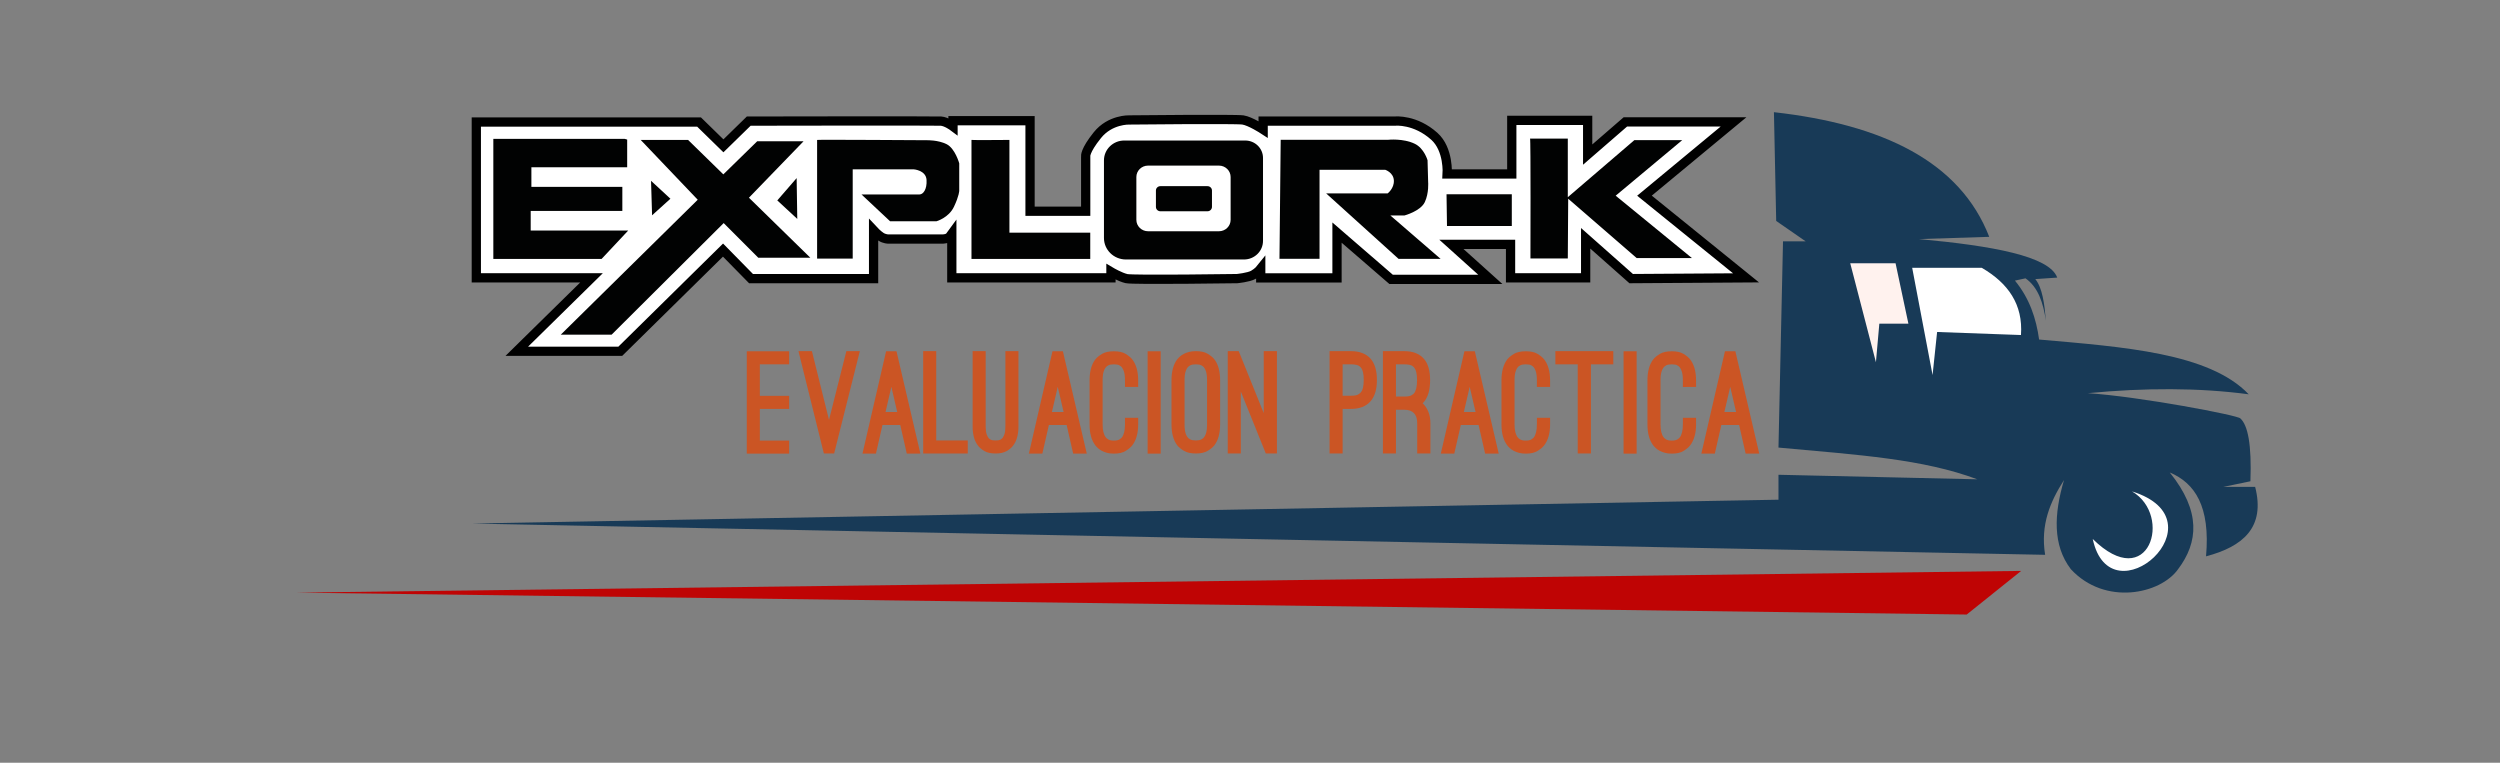 <?xml version="1.0" encoding="utf-8"?>
<!-- Generator: Adobe Illustrator 23.0.2, SVG Export Plug-In . SVG Version: 6.00 Build 0)  -->
<svg version="1.1" id="Capa_1" xmlns="http://www.w3.org/2000/svg" xmlns:xlink="http://www.w3.org/1999/xlink" x="0px" y="0px"
	 viewBox="0 0 1080 329.51" style="enable-background:new 0 0 1080 329.51;" xml:space="preserve">
<rect x="0" y="0" width="1080" height="329.51" fill="#808080" stroke="none"/>
<style type="text/css">
	.st0{fill:#183A57;}
	.st1{fill:#FFFFFF;}
	.st2{fill:#FFF2EE;}
	.st3{fill:#BF0404;}
	.st4{fill:none;stroke:#000000;stroke-width:4;stroke-miterlimit:10;}
	.st5{fill:#010202;}
	.st6{fill:#CB5524;}
</style>
<g>
	<path class="st0" d="M203.89,226.17l564.41-10.3V205.1l85.91,1.96c-23.58-8.78-50.68-10.49-85.91-13.71l1.96-89.09h9.79
		l-12.73-8.81l-0.98-46.99c46.99,5.29,80.4,21.33,93.01,53.85L829,103.28c31.65,2.9,56.36,7.36,59.72,16.64l-9.46,0.65
		c3.06,3.82,3.95,10.68,4.57,17.95c-1.16-7.63-3.3-14.42-8.81-18.28l-4.57,0.98c6.34,7.73,9.19,16.38,10.44,25.46
		c36.32,3.19,73.47,5.74,90.56,23.66c-21.59-2.88-44.87-2.85-69.51-0.49c22.16,1.43,65.29,9.61,65.92,10.93
		c3.2,2.94,4.9,11.18,4.32,27.13l-11.67,2.41l13.71,0c4.5,17.51-5.24,25.79-21.21,30.02c1.91-21.61-4.82-31.66-15.66-36.23
		c13.57,16.84,12.31,30.19,3.59,41.77c-7.55,10.73-31.53,15.99-46.34,0c-7.86-10.31-7.32-23.7-2.94-38.51
		c-5.93,9.29-10.27,19.31-8.16,32.31L203.89,226.17z"/>
	<path class="st1" d="M904.06,232.84c24.24,23.89,34.79-10.09,16.97-20.56C961.3,224.93,911.73,268.62,904.06,232.84z"/>
	<polygon class="st2" points="810.4,156.48 799.3,113.72 818.88,113.72 824.43,139.83 811.87,139.83 	"/>
	<path class="st1" d="M826.06,115.68l8.81,46.34l1.96-18.6l36.23,1.31c0.95-13.23-5.57-22.44-16.97-29.05L826.06,115.68z"/>
	<polygon class="st3" points="128,256.01 849.61,265.48 873.15,246.63 	"/>
</g>
<g>
	<path class="st1" d="M754.28,120.03l-43.87-35.5l38.49-31.88h-46.73l-16.3,14.13V51.99h-32.78v23.17h-27.9
		c0,0,0.74-10.62-5.55-16.27c-8.24-7.4-16.81-6.58-16.81-6.58h-57.15v3.62c0,0-5.55-3.62-8.74-4.11c-3.2-0.49-49.09,0-49.09,0
		s-8.24-0.33-13.79,6.57c-5.55,6.9-5.04,9.2-5.04,9.2v23.67h-24.04V52.15h-33.28v2.47c0,0-2.86-2.14-5.21-2.3
		c-2.35-0.16-83.04,0-83.04,0L312.52,63l-10.51-10.27h-96.24v67.3h49.76l-32.28,31.72h44.71l44.38-43.71l12.1,12.32h52.95V99.49
		c0,0,1.68,1.81,3.19,2.79c1.51,0.99,3.19,0.99,3.19,0.99h23.37c0,0,2.35,0,3.2-1.15l0.84-1.15v19.06h68.75v-2.63
		c0,0,3.87,2.3,6.72,2.96c2.86,0.66,47.74,0,47.74,0s5.04-0.49,7.06-1.64c2.02-1.15,3.19-2.63,3.19-2.63v3.95h32.95v-19.56
		l23.37,20.21h42.86l-16.81-15.12h25.55v14.46h32.44v-17.09l19.67,17.42L754.28,120.03z"/>
	<path class="st4" d="M754.28,120.03l-43.87-35.5l38.49-31.88h-46.73l-16.3,14.13V51.99h-32.78v23.17h-27.9
		c0,0,0.74-10.62-5.55-16.27c-8.24-7.4-16.81-6.58-16.81-6.58h-57.15v3.62c0,0-5.55-3.62-8.74-4.11c-3.2-0.49-49.09,0-49.09,0
		s-8.24-0.33-13.79,6.57c-5.55,6.9-5.04,9.2-5.04,9.2v23.67h-24.04V52.15h-33.28v2.47c0,0-2.86-2.14-5.21-2.3
		c-2.35-0.16-83.04,0-83.04,0L312.52,63l-10.51-10.27h-96.24v67.3h49.76l-32.28,31.72h44.71l44.38-43.71l12.1,12.32h52.95V99.49
		c0,0,1.68,1.81,3.19,2.79c1.51,0.99,3.19,0.99,3.19,0.99h23.37c0,0,2.35,0,3.2-1.15l0.84-1.15v19.06h68.75v-2.63
		c0,0,3.87,2.3,6.72,2.96c2.86,0.66,47.74,0,47.74,0s5.04-0.49,7.06-1.64c2.02-1.15,3.19-2.63,3.19-2.63v3.95h32.95v-19.56
		l23.37,20.21h42.86l-16.81-15.12h25.55v14.46h32.44v-17.09l19.67,17.42L754.28,120.03z"/>
	<polygon class="st5" points="270.94,60.29 270.94,72.27 229.56,72.27 229.56,80.74 268.85,80.74 268.85,91.11 229.26,91.11 
		229.26,99.58 271.39,99.58 259.89,111.85 213.12,111.85 213.12,60 269.9,60 	"/>
	<polygon class="st5" points="276.77,60.44 297.24,60.44 312.48,75.33 327.12,61.02 347.14,61.02 323.54,85.41 350.06,111.34 
		327.57,111.34 312.63,96.37 264.22,144.57 242.26,144.57 301.42,86.29 	"/>
	<polygon class="st5" points="281.25,78.11 281.7,93.01 289.62,85.85 	"/>
	<polygon class="st5" points="344.15,76.94 335.79,86.58 344,94.18 344.42,94.58 	"/>
	<path class="st5" d="M352.99,60.45v51.28h15.38V73.15h26.35c0,0,5.29,0.37,5.55,4.56c0.25,4.19-1.51,6.29-3.02,6.29h-25.09
		l12.36,11.59h20.04c0,0,5.29-1.48,7.56-6.29c2.27-4.81,2.27-6.9,2.27-6.9V70.56c0,0-1.77-6.41-5.42-8.26
		c-3.66-1.85-8.45-1.72-8.45-1.72S353.18,60.27,352.99,60.45"/>
	<path class="st5" d="M419.68,60.45v51.4h51.31v-11.34h-34.92V60.45C436.07,60.45,419.68,60.58,419.68,60.45"/>
	<path class="st5" d="M537.39,112.1h-50.98c-5.25,0-9.5-4.16-9.5-9.29V69.28c0-4.74,3.93-8.58,8.77-8.58h52.24
		c4.25,0,7.7,3.37,7.7,7.53v35.82C545.63,108.49,541.94,112.1,537.39,112.1 M531.63,94.97v-18.5c0-2.72-2.26-4.93-5.04-4.93h-30.64
		c-2.78,0-5.04,2.2-5.04,4.93v18.5c0,2.72,2.26,4.93,5.04,4.93h30.64C529.38,99.9,531.63,97.69,531.63,94.97"/>
	<path class="st5" d="M521.64,91.27h-20.35c-1.07,0-1.93-0.84-1.93-1.89V82.3c0-1.04,0.86-1.88,1.93-1.88h20.35
		c1.06,0,1.93,0.84,1.93,1.88v7.08C523.56,90.42,522.7,91.27,521.64,91.27"/>
	<path class="st5" d="M552.73,111.81h17.31V73.36h28.41c0,0,3.53,1.15,3.7,4.6c0.17,3.45-2.69,5.59-2.69,5.59H572.9l31.27,28.27
		h18.16l-21.68-18.73h6.05c0,0,6.97-1.85,8.82-5.79c1.85-3.95,1.44-8.67,1.44-8.67l-0.26-9.42c0,0-1.47-5.13-5.48-7.08
		c-5.06-2.46-11.57-1.74-11.57-1.74h-46.39L552.73,111.81z"/>
	<polygon class="st5" points="624.9,83.93 653.1,83.93 653.1,97.62 625.1,97.62 	"/>
	<path class="st5" d="M660.98,59.88h16.31v25.31l28.75-24.65h20.68l-28.75,24l32.95,26.95h-23.87l-29.59-25.64l-0.17,25.8h-16.14
		C661.15,111.65,661.32,59.55,660.98,59.88"/>
</g>
<g>
	<path class="st6" d="M328.25,157.39v13.62h12.66v5.64h-12.66v13.68h12.66v5.64h-18.3v-44.22h18.3v5.64H328.25z"/>
	<path class="st6" d="M371.45,151.69l-11.1,44.22h-4.44l-10.98-44.22h5.82l7.38,29.7l7.5-29.7H371.45z"/>
	<path class="st6" d="M378.41,195.97h-5.82l10.2-44.22h4.5l10.32,44.22h-5.88l-2.82-12.36h-7.68L378.41,195.97z M385.07,167.11
		l-2.52,10.86h5.04L385.07,167.11z"/>
	<path class="st6" d="M398.81,195.91v-44.22h5.64v38.58h13.62v5.64H398.81z"/>
	<path class="st6" d="M430.07,195.91c-2,0-3.6-0.35-4.8-1.05c-1.2-0.7-2.1-1.45-2.7-2.25c-1.6-1.96-2.4-4.78-2.4-8.46v-32.46h5.64
		v32.46c0,1.52,0.15,2.7,0.45,3.54c0.3,0.84,0.67,1.45,1.11,1.83c0.44,0.38,0.9,0.6,1.38,0.66s0.92,0.09,1.32,0.09
		c0.4,0,0.84-0.03,1.32-0.09s0.94-0.28,1.38-0.66c0.44-0.38,0.81-0.99,1.11-1.83s0.45-2.02,0.45-3.54v-32.46h5.64v32.46
		c0,3.68-0.8,6.5-2.4,8.46c-0.6,0.8-1.5,1.55-2.7,2.25C433.67,195.56,432.07,195.91,430.07,195.91z"/>
	<path class="st6" d="M450.29,195.97h-5.82l10.2-44.22h4.5l10.32,44.22h-5.88l-2.82-12.36h-7.68L450.29,195.97z M456.95,167.11
		l-2.52,10.86h5.04L456.95,167.11z"/>
	<path class="st6" d="M481.19,195.97c-1.08,0-2.04-0.11-2.88-0.33c-0.84-0.22-1.59-0.5-2.25-0.84c-0.66-0.34-1.22-0.72-1.68-1.14
		c-0.46-0.42-0.85-0.83-1.17-1.23c-1.68-2.16-2.52-5.2-2.52-9.12v-18.96c0-3.92,0.84-6.96,2.52-9.12c0.64-0.8,1.59-1.58,2.85-2.34
		c1.26-0.76,2.97-1.14,5.13-1.14s3.86,0.38,5.1,1.14c1.24,0.76,2.18,1.54,2.82,2.34c1.72,2.2,2.58,5.24,2.58,9.12v2.82h-5.7v-2.82
		c0-1.72-0.17-3.06-0.51-4.02c-0.34-0.96-0.76-1.65-1.26-2.07c-0.5-0.42-1.03-0.67-1.59-0.75c-0.56-0.08-1.04-0.12-1.44-0.12
		c-0.44,0-0.93,0.04-1.47,0.12c-0.54,0.08-1.07,0.33-1.59,0.75c-0.52,0.42-0.95,1.11-1.29,2.07c-0.34,0.96-0.51,2.3-0.51,4.02v18.96
		c0,2.6,0.46,4.48,1.38,5.64c0.2,0.28,0.56,0.58,1.08,0.9c0.52,0.32,1.32,0.48,2.4,0.48s1.87-0.16,2.37-0.48
		c0.5-0.32,0.87-0.62,1.11-0.9c0.88-1.2,1.32-3.08,1.32-5.64v-2.82h5.7v2.82c0,3.88-0.86,6.92-2.58,9.12
		c-0.64,0.8-1.58,1.59-2.82,2.37C485.05,195.58,483.35,195.97,481.19,195.97z"/>
	<path class="st6" d="M495.77,195.97v-44.22h5.64v44.22H495.77z"/>
	<path class="st6" d="M516.59,195.91c-2.12,0-3.82-0.38-5.1-1.14c-1.28-0.76-2.24-1.54-2.88-2.34c-1.68-2.16-2.52-5.2-2.52-9.12
		v-19.02c0-3.92,0.84-6.96,2.52-9.12c0.32-0.4,0.71-0.8,1.17-1.2c0.46-0.4,1.02-0.77,1.68-1.11c0.66-0.34,1.41-0.62,2.25-0.84
		c0.84-0.22,1.8-0.33,2.88-0.33c2.16,0,3.87,0.38,5.13,1.14c1.26,0.76,2.21,1.54,2.85,2.34c1.68,2.16,2.52,5.2,2.52,9.12v19.02
		c0,3.92-0.84,6.96-2.52,9.12c-0.64,0.8-1.59,1.58-2.85,2.34C520.46,195.53,518.75,195.91,516.59,195.91z M516.59,157.39
		c-0.44,0-0.93,0.04-1.47,0.12c-0.54,0.08-1.07,0.33-1.59,0.75c-0.52,0.42-0.95,1.1-1.29,2.04c-0.34,0.94-0.51,2.27-0.51,3.99v19.02
		c0,1.76,0.17,3.11,0.51,4.05c0.34,0.94,0.77,1.62,1.29,2.04c0.52,0.42,1.05,0.67,1.59,0.75c0.54,0.08,1.03,0.12,1.47,0.12
		c0.4,0,0.88-0.04,1.44-0.12c0.56-0.08,1.1-0.33,1.62-0.75c0.52-0.42,0.95-1.1,1.29-2.04c0.34-0.94,0.51-2.29,0.51-4.05v-19.02
		c0-1.72-0.17-3.05-0.51-3.99c-0.34-0.94-0.77-1.62-1.29-2.04c-0.52-0.42-1.06-0.67-1.62-0.75
		C517.47,157.43,516.99,157.39,516.59,157.39z"/>
	<path class="st6" d="M536.03,195.91h-5.64v-44.22h4.74l10.8,26.76v-26.76h5.7v44.22h-4.8l-10.8-26.76V195.91z"/>
	<path class="st6" d="M580.01,195.91h-5.64v-44.22h9.18c3.76,0,6.62,1.1,8.58,3.3c1.8,2.12,2.7,5.16,2.7,9.12
		c0,4.04-0.9,7.1-2.7,9.18c-1.92,2.24-4.78,3.36-8.58,3.36h-3.54V195.91z M580.01,170.95h3.54c1.56,0,2.62-0.18,3.18-0.54
		c0.56-0.36,0.92-0.64,1.08-0.84c0.88-0.92,1.32-2.74,1.32-5.46c0-1.44-0.12-2.6-0.36-3.48s-0.59-1.56-1.05-2.04
		c-0.46-0.48-1.04-0.8-1.74-0.96c-0.7-0.16-1.51-0.24-2.43-0.24h-3.54V170.95z"/>
	<path class="st6" d="M614.57,174.19c1.08,1.04,1.91,2.28,2.49,3.72c0.58,1.44,0.87,3.08,0.87,4.92v13.08h-5.7v-13.08
		c0-3.88-1.88-5.82-5.64-5.82h-2.82h-0.72v18.9h-5.64v-44.22h9.18c3.8,0,6.66,1.12,8.58,3.36c1.76,2.04,2.64,5.12,2.64,9.24
		c0,4.08-0.88,7.18-2.64,9.3c-0.08,0.08-0.17,0.18-0.27,0.3C614.79,174.01,614.69,174.11,614.57,174.19z M606.59,171.31
		c1.52,0,2.57-0.18,3.15-0.54c0.58-0.36,0.95-0.64,1.11-0.84c0.88-1.12,1.32-3,1.32-5.64c0-1.48-0.12-2.67-0.36-3.57
		s-0.59-1.6-1.05-2.1c-0.46-0.5-1.04-0.83-1.74-0.99c-0.7-0.16-1.51-0.24-2.43-0.24h-3.54v13.92h0.72H606.59z"/>
	<path class="st6" d="M628.25,195.97h-5.82l10.2-44.22h4.5l10.32,44.22h-5.88l-2.82-12.36h-7.68L628.25,195.97z M634.91,167.11
		l-2.52,10.86h5.04L634.91,167.11z"/>
	<path class="st6" d="M659.14,195.97c-1.08,0-2.04-0.11-2.88-0.33c-0.84-0.22-1.59-0.5-2.25-0.84s-1.22-0.72-1.68-1.14
		c-0.46-0.42-0.85-0.83-1.17-1.23c-1.68-2.16-2.52-5.2-2.52-9.12v-18.96c0-3.92,0.84-6.96,2.52-9.12c0.64-0.8,1.59-1.58,2.85-2.34
		c1.26-0.76,2.97-1.14,5.13-1.14s3.86,0.38,5.1,1.14c1.24,0.76,2.18,1.54,2.82,2.34c1.72,2.2,2.58,5.24,2.58,9.12v2.82h-5.7v-2.82
		c0-1.72-0.17-3.06-0.51-4.02s-0.76-1.65-1.26-2.07c-0.5-0.42-1.03-0.67-1.59-0.75c-0.56-0.08-1.04-0.12-1.44-0.12
		c-0.44,0-0.93,0.04-1.47,0.12c-0.54,0.08-1.07,0.33-1.59,0.75c-0.52,0.42-0.95,1.11-1.29,2.07c-0.34,0.96-0.51,2.3-0.51,4.02v18.96
		c0,2.6,0.46,4.48,1.38,5.64c0.2,0.28,0.56,0.58,1.08,0.9c0.52,0.32,1.32,0.48,2.4,0.48s1.87-0.16,2.37-0.48
		c0.5-0.32,0.87-0.62,1.11-0.9c0.88-1.2,1.32-3.08,1.32-5.64v-2.82h5.7v2.82c0,3.88-0.86,6.92-2.58,9.12
		c-0.64,0.8-1.58,1.59-2.82,2.37C663,195.58,661.3,195.97,659.14,195.97z"/>
	<path class="st6" d="M696.94,157.39h-9.66v38.52h-5.7v-38.52h-9.66v-5.7h25.02V157.39z"/>
	<path class="st6" d="M701.38,195.97v-44.22h5.64v44.22H701.38z"/>
	<path class="st6" d="M722.2,195.97c-1.08,0-2.04-0.11-2.88-0.33c-0.84-0.22-1.59-0.5-2.25-0.84s-1.22-0.72-1.68-1.14
		c-0.46-0.42-0.85-0.83-1.17-1.23c-1.68-2.16-2.52-5.2-2.52-9.12v-18.96c0-3.92,0.84-6.96,2.52-9.12c0.64-0.8,1.59-1.58,2.85-2.34
		c1.26-0.76,2.97-1.14,5.13-1.14s3.86,0.38,5.1,1.14c1.24,0.76,2.18,1.54,2.82,2.34c1.72,2.2,2.58,5.24,2.58,9.12v2.82H727v-2.82
		c0-1.72-0.17-3.06-0.51-4.02s-0.76-1.65-1.26-2.07c-0.5-0.42-1.03-0.67-1.59-0.75c-0.56-0.08-1.04-0.12-1.44-0.12
		c-0.44,0-0.93,0.04-1.47,0.12c-0.54,0.08-1.07,0.33-1.59,0.75c-0.52,0.42-0.95,1.11-1.29,2.07c-0.34,0.96-0.51,2.3-0.51,4.02v18.96
		c0,2.6,0.46,4.48,1.38,5.64c0.2,0.28,0.56,0.58,1.08,0.9c0.52,0.32,1.32,0.48,2.4,0.48s1.87-0.16,2.37-0.48
		c0.5-0.32,0.87-0.62,1.11-0.9c0.88-1.2,1.32-3.08,1.32-5.64v-2.82h5.7v2.82c0,3.88-0.86,6.92-2.58,9.12
		c-0.64,0.8-1.58,1.59-2.82,2.37C726.06,195.58,724.36,195.97,722.2,195.97z"/>
	<path class="st6" d="M740.8,195.97h-5.82l10.2-44.22h4.5L760,195.97h-5.88l-2.82-12.36h-7.68L740.8,195.97z M747.46,167.11
		l-2.52,10.86h5.04L747.46,167.11z"/>
</g>
</svg>
